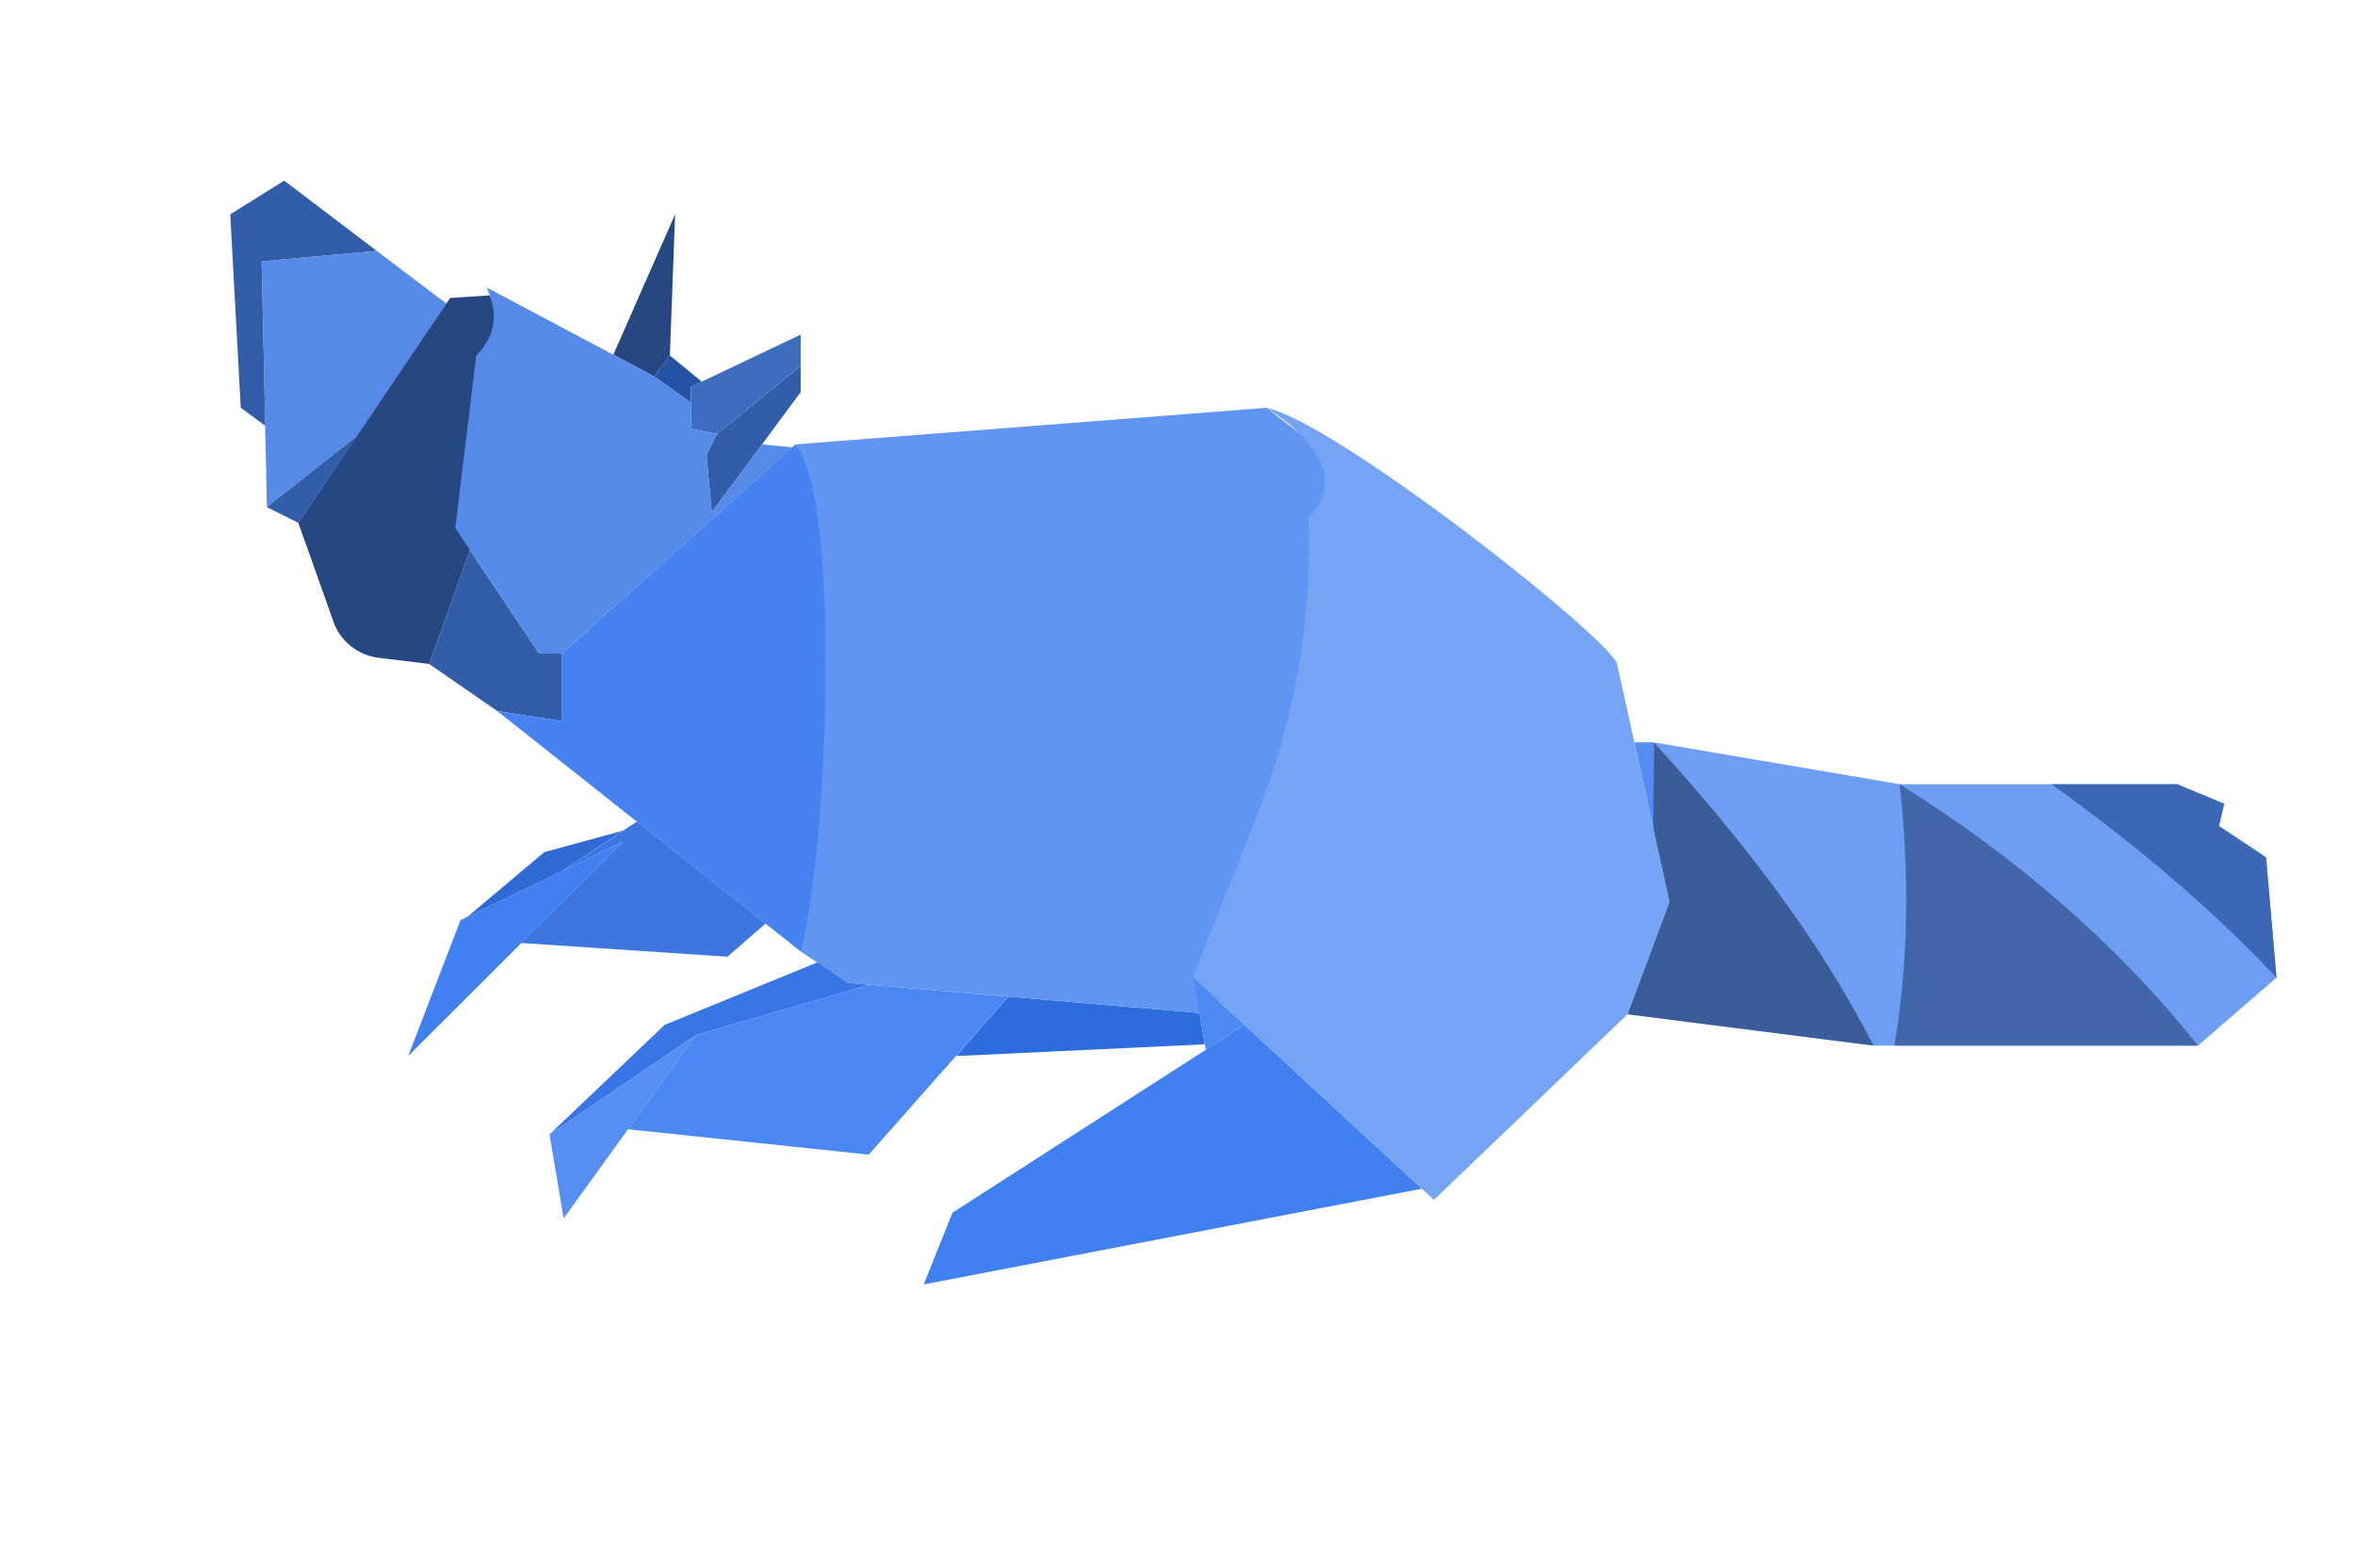 <svg width="662" height="441" viewBox="0 0 662 441" fill="none" xmlns="http://www.w3.org/2000/svg">
<path fill-rule="evenodd" clip-rule="evenodd" d="M268.77 296.94L338.647 293.637L337.176 284.821L283.481 280.232L268.77 296.94Z" fill="#2D6CDC"/>
<path fill-rule="evenodd" clip-rule="evenodd" d="M464.871 208.74L534.013 220.5H611.982L625.222 226.012L623.751 232.26L636.991 241.08L639.933 274.89L617.867 294H526.658L457.516 285.18L469.285 253.575L464.725 232.927L464.871 208.74Z" fill="#6E9EF4"/>
<path fill-rule="evenodd" clip-rule="evenodd" d="M459.428 208.74H464.87L464.723 232.927L459.428 208.74Z" fill="#548CF2"/>
<path fill-rule="evenodd" clip-rule="evenodd" d="M74.584 119.718L67.671 114.66L64.728 60.27L79.882 50.778L105.92 70.56L73.555 73.5L74.584 119.718Z" fill="#325DA9"/>
<path fill-rule="evenodd" clip-rule="evenodd" d="M75.026 142.59L73.555 73.5L105.919 70.56L125.486 85.373L100.477 122.48L75.026 142.59Z" fill="#558AE8"/>
<path fill-rule="evenodd" clip-rule="evenodd" d="M83.852 147L75.025 142.59L100.477 122.48L83.852 147Z" fill="#325DA9"/>
<path fill-rule="evenodd" clip-rule="evenodd" d="M120.631 186.69L139.755 199.92L157.851 202.757V183.789L151.524 183.75L132.107 154.667L120.631 186.69Z" fill="#325DA9"/>
<path fill-rule="evenodd" clip-rule="evenodd" d="M137.696 83.055L126.516 83.79L83.853 147C83.853 147 89.884 163.84 93.709 174.734C95.621 180.282 100.625 184.241 106.363 184.954C112.983 185.761 120.631 186.69 120.631 186.69L132.107 154.667C138.139 130.668 148.141 106.543 137.696 83.055Z" fill="#254782"/>
<path fill-rule="evenodd" clip-rule="evenodd" d="M188.302 99.96L197.275 107.314L194.186 108.78V113.19L183.889 105.84L188.302 99.96Z" fill="#2553A4"/>
<path fill-rule="evenodd" clip-rule="evenodd" d="M188.301 99.96L183.888 105.84L172.412 99.731L189.772 60.27L188.301 99.96Z" fill="#254782"/>
<path fill-rule="evenodd" clip-rule="evenodd" d="M225.08 102.9V110.25L200.071 144.06L198.6 127.89L201.542 122.01L225.08 102.9Z" fill="#325DA9"/>
<path fill-rule="evenodd" clip-rule="evenodd" d="M175.062 233.583L152.995 239.61L131.371 257.801L157.851 245.021L175.062 233.583Z" fill="#306AD4"/>
<path fill-rule="evenodd" clip-rule="evenodd" d="M146.521 265.145L204.484 269.01L215.224 259.687L179.032 230.996L157.851 245.021L175.062 236.67L146.521 265.145Z" fill="#3D76DE"/>
<path fill-rule="evenodd" clip-rule="evenodd" d="M225.08 267.54L139.756 199.92L157.852 202.757V183.79L223.609 124.95L272.156 185.22L225.08 267.54Z" fill="#4683F1"/>
<path fill-rule="evenodd" clip-rule="evenodd" d="M154.467 318.99L186.831 288.173L230.082 270.48L238.32 276.36L244.498 276.888L195.658 291.06L154.467 318.99Z" fill="#3876E5"/>
<path fill-rule="evenodd" clip-rule="evenodd" d="M195.658 291.06L158.438 342.601L154.467 318.99L195.658 291.06Z" fill="#568EF2"/>
<path fill-rule="evenodd" clip-rule="evenodd" d="M283.482 280.232L244.204 324.665L176.533 317.52L195.658 291.06L244.497 276.887L283.482 280.232Z" fill="#4B87F2"/>
<path fill-rule="evenodd" clip-rule="evenodd" d="M349.831 288.173L267.742 340.99L259.65 361.16L399.699 334.235L349.831 288.173Z" fill="#4180F1"/>
<path fill-rule="evenodd" clip-rule="evenodd" d="M114.746 296.94L175.062 236.67L129.457 258.72L114.746 296.94Z" fill="#4180F1"/>
<path fill-rule="evenodd" clip-rule="evenodd" d="M194.186 108.78V120.54L201.541 122.01L225.079 102.9V94.08L194.186 108.78Z" fill="#3E6CBF"/>
<path fill-rule="evenodd" clip-rule="evenodd" d="M576.676 220.5C600.066 237.312 621.545 255.263 639.934 274.89L636.991 241.08L623.751 232.26L625.222 226.013L611.982 220.5H576.676Z" fill="#3B67B4"/>
<path fill-rule="evenodd" clip-rule="evenodd" d="M534.012 220.5C536.66 245 536.66 269.5 532.541 294H617.865C594.622 264.806 566.229 240.688 534.012 220.5Z" fill="#4166A9"/>
<path fill-rule="evenodd" clip-rule="evenodd" d="M464.871 208.74C489.733 235.901 511.358 264.024 526.658 294L457.516 285.18L469.285 253.575L464.725 232.927L464.871 208.74Z" fill="#3A5C98"/>
<path fill-rule="evenodd" clip-rule="evenodd" d="M194.186 113.19L183.889 105.84L136.813 80.85C140.491 88.719 138.873 94.904 133.871 99.96L127.986 148.47L151.524 183.75L157.851 183.79L222.726 125.8L214.193 124.95L200.071 144.06L198.6 127.89L201.542 122.01L194.186 120.54V113.19Z" fill="#558AE8"/>
<path fill-rule="evenodd" clip-rule="evenodd" d="M223.609 124.95C236.408 140.288 233.024 237.108 225.08 267.54L238.32 276.36L341.298 285.18L388.374 139.65L356.009 114.66L223.609 124.95Z" fill="#6195F3"/>
<path fill-rule="evenodd" clip-rule="evenodd" d="M356.008 114.66C375.721 118.869 452.071 179.017 454.572 186.69L469.283 253.575L457.514 285.18L403.083 337.365L335.412 274.89C349.682 235.532 369.836 202.656 367.777 145.53C378.221 135.24 369.836 123.48 356.008 114.66Z" fill="#76A4F5"/>
<path fill-rule="evenodd" clip-rule="evenodd" d="M335.412 274.89L338.943 295.205L349.83 288.173L335.412 274.89Z" fill="#4E89F2"/>
</svg>
